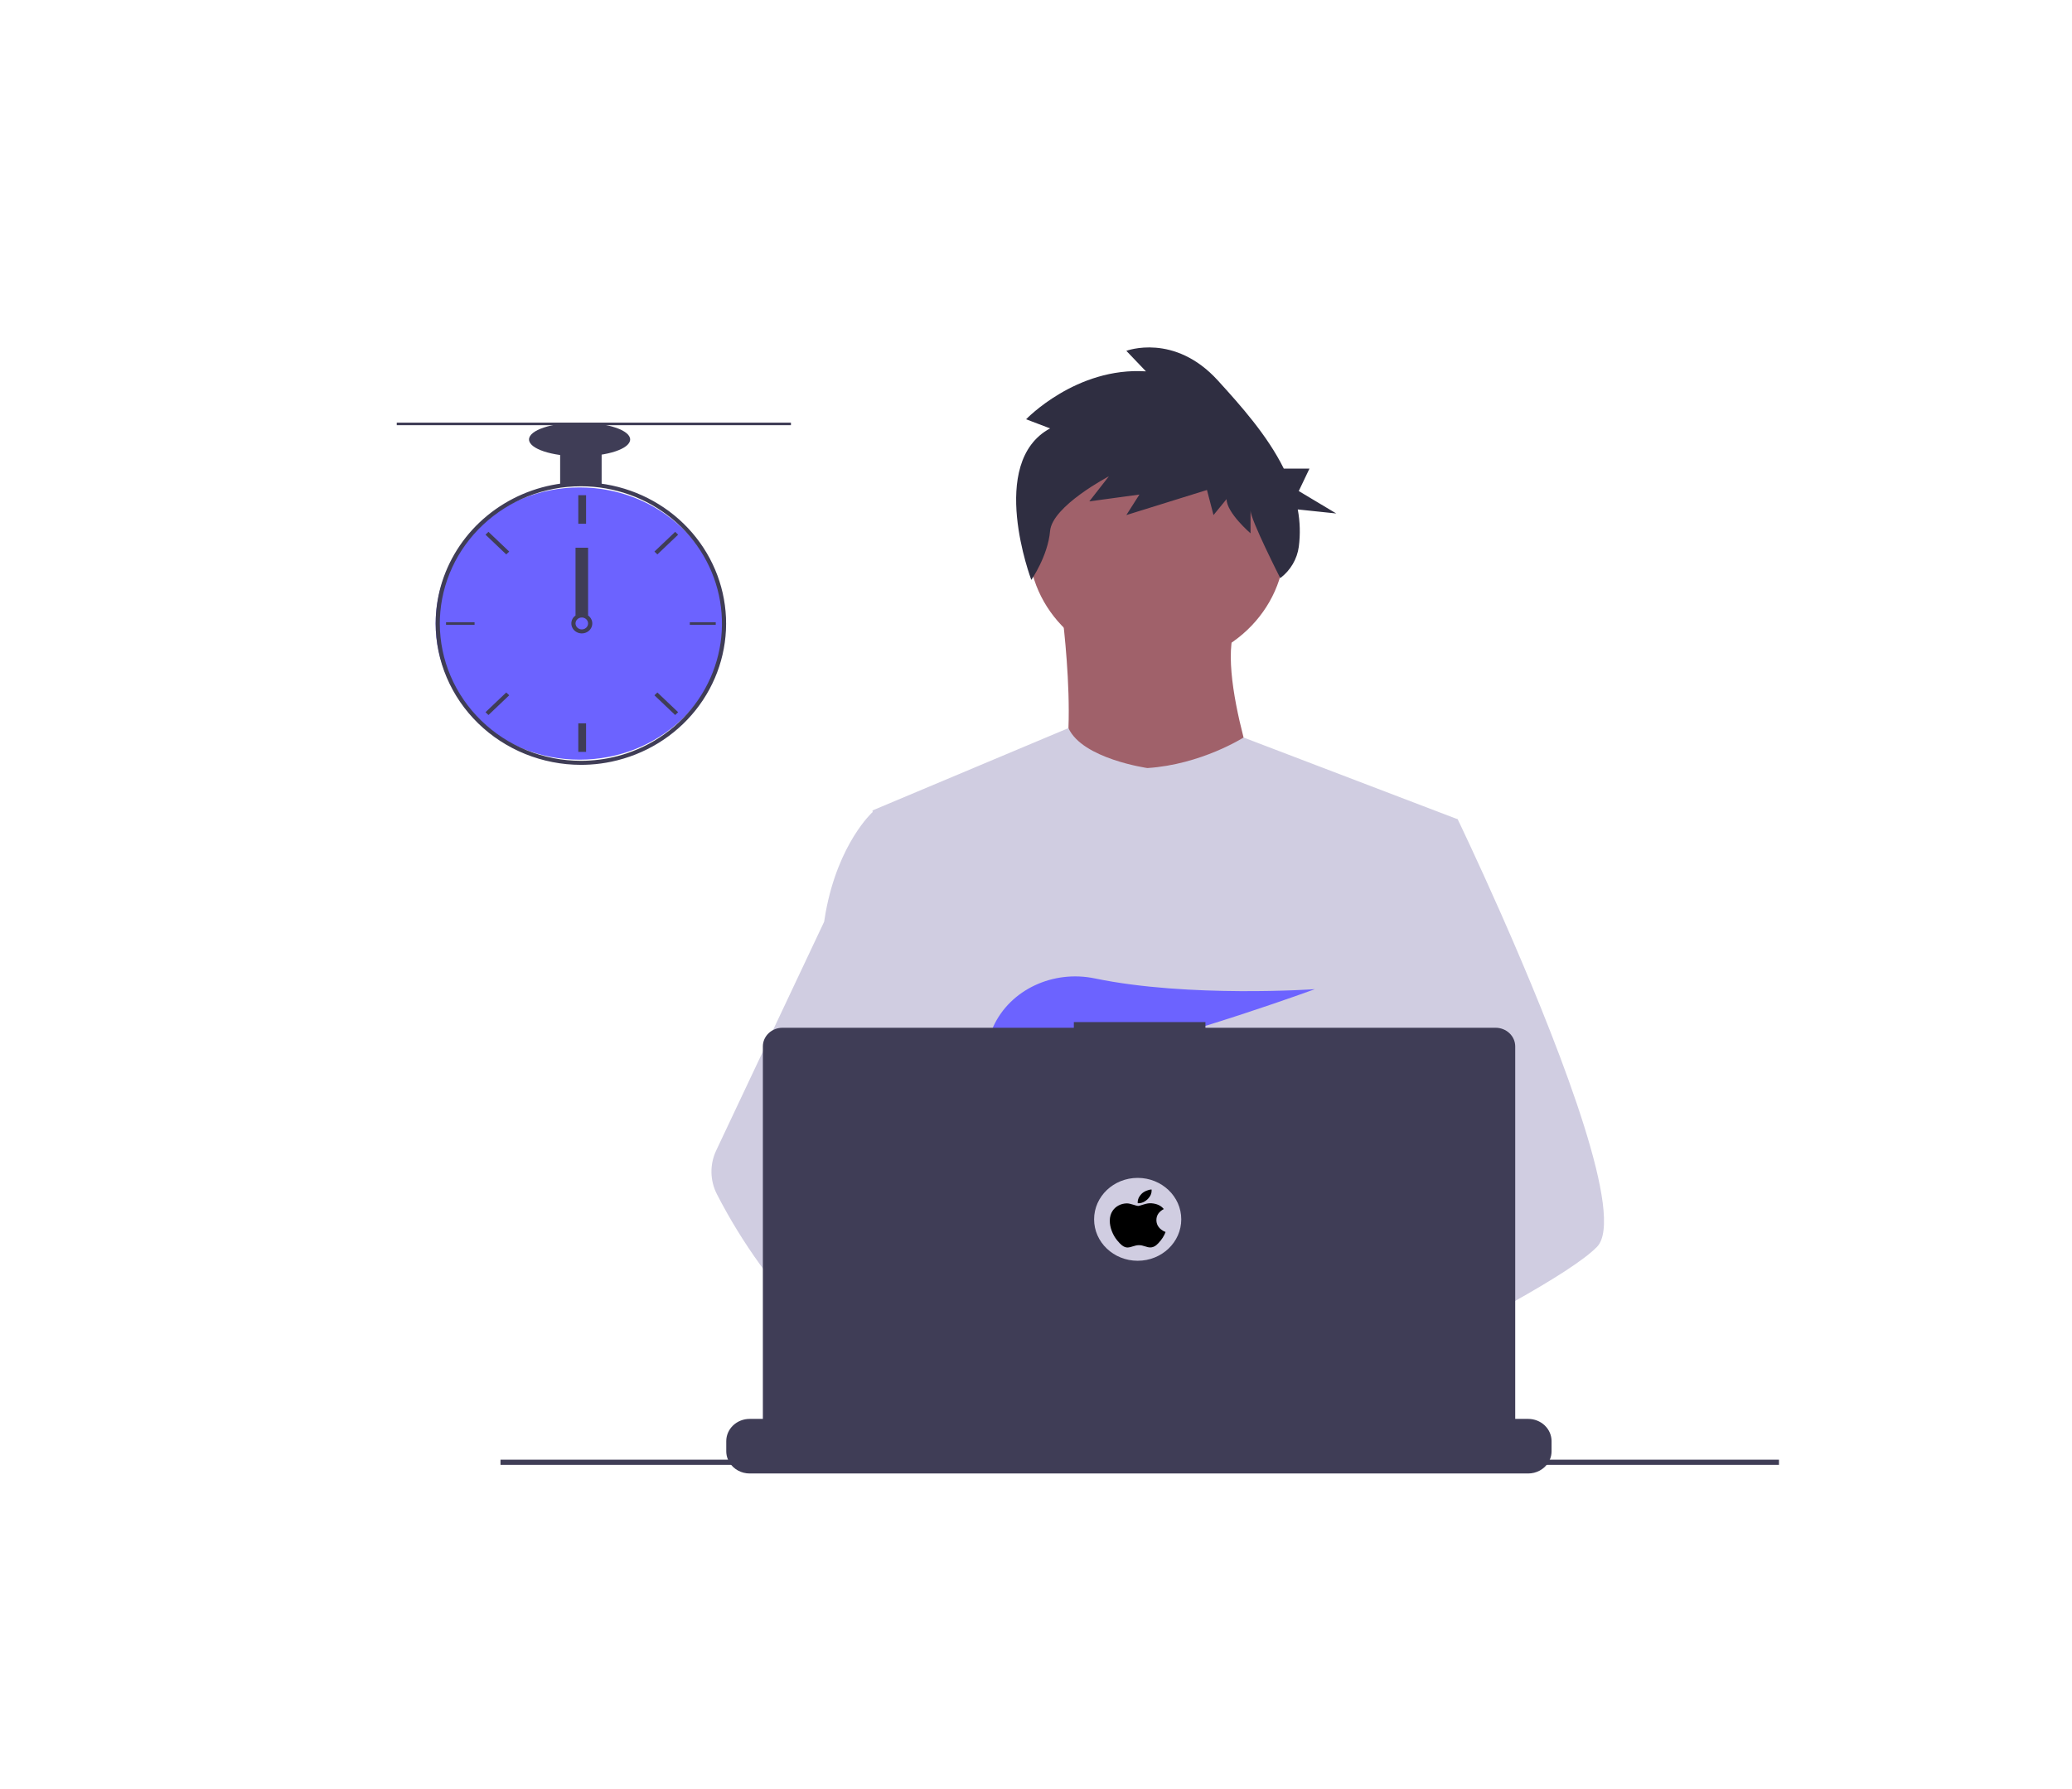 <svg width="799" height="690" viewBox="0 0 799 690" fill="none" xmlns="http://www.w3.org/2000/svg">
<g id="undraw_dev_productivity_umsq 1">
<path id="Vector" d="M686 563H193V565H686V563Z" fill="#3F3D56"/>
<path id="Vector_2" d="M223.5 293C254.152 293 279 269.495 279 240.5C279 211.505 254.152 188 223.5 188C192.848 188 168 211.505 168 240.5C168 269.495 192.848 293 223.5 293Z" fill="#6C63FF"/>
<path id="Vector_3" d="M231.2 186.444C226.419 185.852 221.581 185.852 216.8 186.444C206.149 187.805 196.123 192.111 187.912 198.851C179.7 205.591 173.647 214.482 170.472 224.469C169.028 229.021 168.21 233.738 168.04 238.499C168.016 239.161 168 239.83 168 240.5C168.015 254.95 173.92 268.804 184.418 279.021C194.917 289.239 209.152 294.986 224 295C225.192 295 226.384 294.961 227.56 294.891C230.321 294.722 233.064 294.353 235.768 293.785C248.68 291.083 260.195 284.027 268.28 273.864C276.364 263.701 280.499 251.084 279.952 238.242C279.405 225.4 274.213 213.159 265.293 203.681C256.372 194.203 244.297 188.098 231.2 186.444H231.2ZM241.528 290.624H241.52C237.01 292.122 232.316 293.031 227.56 293.326C226.384 293.404 225.192 293.443 224 293.443C209.578 293.426 195.751 287.842 185.553 277.917C175.355 267.992 169.618 254.536 169.6 240.5C169.6 239.83 169.616 239.161 169.64 238.499C170.19 224.82 176.155 211.879 186.288 202.383C196.42 192.888 209.934 187.575 224 187.557C236.888 187.558 249.357 192.011 259.186 200.124C269.015 208.238 275.565 219.483 277.67 231.858C279.774 244.232 277.296 256.932 270.677 267.694C264.058 278.457 253.728 286.583 241.528 290.624H241.528Z" fill="#3F3D56"/>
<path id="Vector_4" d="M226 191H223V202H226V191Z" fill="#3F3D56"/>
<path id="Vector_5" d="M188.359 205.135L187.216 206.221L195.216 213.83L196.359 212.743L188.359 205.135Z" fill="#3F3D56"/>
<path id="Vector_6" d="M172 240V241H183V240H172Z" fill="#3F3D56"/>
<path id="Vector_7" d="M187.216 274.698L188.359 275.785L196.359 268.176L195.216 267.089L187.216 274.698Z" fill="#3F3D56"/>
<path id="Vector_8" d="M252.36 212.743L253.503 213.83L261.503 206.221L260.36 205.135L252.36 212.743Z" fill="#3F3D56"/>
<path id="Vector_9" d="M266 240V241H276V240H266Z" fill="#3F3D56"/>
<path id="Vector_10" d="M253.503 267.089L252.36 268.176L260.36 275.785L261.503 274.698L253.503 267.089Z" fill="#3F3D56"/>
<path id="Vector_11" d="M226 279H223V290H226V279Z" fill="#3F3D56"/>
<path id="Vector_12" d="M232 173H216V187H232V173Z" fill="#3F3D56"/>
<path id="Vector_13" d="M223.5 176C234.27 176 243 173.09 243 169.5C243 165.91 234.27 163 223.5 163C212.73 163 204 165.91 204 169.5C204 173.09 212.73 176 223.5 176Z" fill="#3F3D56"/>
<g id="Clock_arrow">
<path id="Vector_14" d="M226.784 237.385C226.084 236.887 225.234 236.617 224.359 236.617C223.485 236.617 222.634 236.887 221.935 237.385C221.456 237.731 221.062 238.172 220.779 238.677C220.421 239.327 220.267 240.061 220.333 240.792C220.4 241.523 220.685 242.22 221.155 242.802C221.625 243.384 222.261 243.825 222.987 244.075C223.712 244.324 224.498 244.37 225.25 244.208C226.003 244.047 226.691 243.683 227.233 243.161C227.776 242.639 228.15 241.981 228.311 241.263C228.472 240.546 228.414 239.799 228.144 239.112C227.873 238.425 227.401 237.826 226.784 237.385H226.784ZM224.359 242.765C223.717 242.764 223.101 242.52 222.647 242.088C222.193 241.656 221.937 241.071 221.935 240.46C221.938 239.993 222.087 239.539 222.363 239.153C222.6 238.827 222.921 238.564 223.296 238.391C223.671 238.217 224.086 238.139 224.502 238.163C224.918 238.186 225.321 238.312 225.671 238.527C226.021 238.742 226.307 239.04 226.501 239.39C226.694 239.741 226.79 240.134 226.778 240.53C226.765 240.926 226.646 241.313 226.43 241.652C226.215 241.991 225.911 242.272 225.549 242.467C225.186 242.662 224.776 242.765 224.359 242.765V242.765Z" fill="#3F3D56"/>
<path id="Vector_15" d="M226.784 211.254H221.935V237.385H226.784V211.254Z" fill="#3F3D56"/>
</g>
<path id="Vector_16" d="M305 163H153V164H305V163Z" fill="#3F3D56"/>
<g id="Man">
<path id="Vector_17" d="M446.052 256.717C473.354 256.717 495.487 235.667 495.487 209.702C495.487 183.736 473.354 162.687 446.052 162.687C418.749 162.687 396.617 183.736 396.617 209.702C396.617 235.667 418.749 256.717 446.052 256.717Z" fill="#A0616A"/>
<path id="Vector_18" d="M409.154 233.209C409.154 233.209 418.468 299.984 404.139 307.479C389.81 314.974 489.397 315.656 489.397 315.656C489.397 315.656 467.187 257.739 477.217 240.023L409.154 233.209Z" fill="#A0616A"/>
<path id="Vector_19" d="M562.116 315.993L553.834 351.861L536.322 427.745L535.797 431.9L529.754 480.011L525.734 511.972L523.038 533.441C506.648 541.452 494.769 546.982 494.769 546.982C494.769 546.982 493.748 542.111 492.101 535.877C480.598 539.157 459.315 544.598 441.278 545.685C447.846 552.647 450.864 559.188 446.77 564.015C434.414 578.566 383.403 548.082 365.561 536.715C365.146 539.436 364.989 542.188 365.091 544.937L351.437 534.95L352.789 511.972L355.068 473.093L357.931 424.337C357.028 422.249 356.271 420.107 355.666 417.924C351.484 403.782 346.409 375.542 342.516 351.861C339.384 332.802 337.031 316.697 336.533 313.27C336.466 312.822 336.433 312.592 336.433 312.592L412.015 280.829C417.386 292.677 442.468 296.238 442.468 296.238C463.247 294.876 479.536 284.455 479.536 284.455L562.116 315.993Z" fill="#D0CDE1"/>
<path id="Vector_20" d="M500.504 533.358C500.504 533.358 497.304 534.4 492.101 535.877C480.598 539.157 459.315 544.598 441.278 545.685C425.749 546.631 412.626 544.355 410.226 534.72C409.198 530.577 410.657 527.169 413.836 524.369C423.329 516 448.121 513.001 467.785 511.972C473.338 511.684 478.474 511.55 482.749 511.499C490.01 511.409 494.769 511.55 494.769 511.55L494.884 511.972L500.504 533.358Z" fill="#A0616A"/>
<path id="Vector_21" d="M404.926 165.23L395.683 161.711C395.683 161.711 415.01 141.475 441.899 143.235L434.336 135.316C434.336 135.316 452.823 128.278 469.628 146.754C478.463 156.466 488.684 167.883 495.056 180.743H504.955L500.824 189.395L515.284 198.046L500.442 196.492C501.327 201.23 501.462 206.067 500.845 210.842C500.208 215.62 497.645 219.975 493.696 222.989V222.989C493.696 222.989 482.233 200.422 482.233 196.903V205.701C482.233 205.701 472.989 197.783 472.989 192.504L467.948 198.663L465.427 188.985L434.336 198.663L439.378 190.745L420.051 193.384L427.614 183.706C427.614 183.706 405.767 195.144 404.926 204.822C404.086 214.5 397.691 223.67 397.691 223.67C397.691 223.67 380.558 178.427 404.926 165.23Z" fill="#2F2E41"/>
<path id="Vector_22" d="M615.85 480.887C610.815 486.079 598.338 493.898 583.212 502.363C577.585 505.508 571.595 508.75 565.484 511.972C550.903 519.663 535.636 527.284 523.038 533.441C506.648 541.452 494.769 546.983 494.769 546.983C494.769 546.983 493.748 542.111 492.101 535.877C489.896 527.534 486.575 516.748 483.113 511.972C482.991 511.806 482.871 511.652 482.749 511.499C481.741 510.239 480.726 509.504 479.724 509.504L529.754 480.011L551.374 467.263L535.797 431.9L516.262 387.543L528.053 351.861L539.905 315.993H562.116C562.116 315.993 569.471 331.261 578.876 352.551C580.281 355.735 581.733 359.053 583.212 362.48C602.559 407.234 626.68 469.73 615.85 480.887Z" fill="#D0CDE1"/>
<path id="Vector_23" d="M446.77 564.015C434.414 578.566 383.403 548.082 365.561 536.715C361.676 534.24 359.363 532.674 359.363 532.674L375.686 511.972L380.855 505.419C380.855 505.419 385.48 507.752 392.317 511.55C392.566 511.691 392.815 511.831 393.07 511.972C398.966 515.265 406.368 519.567 413.836 524.369C424.142 530.999 434.562 538.562 441.278 545.685C447.846 552.647 450.864 559.188 446.77 564.015Z" fill="#A0616A"/>
<path id="Vector_24" d="M392.317 511.55C390.493 511.543 388.671 511.685 386.872 511.972C371.417 514.497 366.859 527.802 365.561 536.715C365.146 539.436 364.989 542.188 365.091 544.937L351.437 534.95L346.463 531.312C334.49 527.342 323.821 520.29 314.571 511.972C306.546 504.628 299.347 496.51 293.092 487.747C286.861 479.111 281.307 470.05 276.474 460.639C275.125 458.013 274.4 455.137 274.35 452.214C274.3 449.292 274.927 446.395 276.185 443.728L293.092 407.893L317.804 355.518C317.986 354.271 318.185 353.052 318.402 351.861C323.303 325.136 336.432 313.27 336.432 313.27H346.463L353.172 351.861L361.508 399.805L355.666 417.924L342.167 459.769L355.067 473.093L392.317 511.55Z" fill="#D0CDE1"/>
<path id="Vector_25" d="M403.669 399.844L412.244 409.357C415.43 408.78 418.756 408.101 422.183 407.339L419.72 399.844L425.742 406.525C462.042 398.034 507.036 381.526 507.036 381.526C507.036 381.526 458.46 384.913 422.191 377.377C406.144 374.043 389.633 381.608 383.048 395.92C379.221 404.238 379.822 411.445 393.397 411.445C397.984 411.37 402.558 410.961 407.079 410.221L403.669 399.844Z" fill="#6C63FF"/>
<path id="Vector_26" d="M437.701 459.635C446.983 459.635 454.508 452.479 454.508 443.652C454.508 434.824 446.983 427.668 437.701 427.668C428.42 427.668 420.895 434.824 420.895 443.652C420.895 452.479 428.42 459.635 437.701 459.635Z" stroke="#D0CDE1" stroke-width="2" stroke-miterlimit="10"/>
</g>
<g id="Computer">
<path id="Vector_27" d="M598.311 555.853V559.734C598.313 560.799 598.105 561.855 597.699 562.847C597.518 563.29 597.3 563.717 597.047 564.126C596.245 565.405 595.109 566.464 593.747 567.199C592.386 567.934 590.848 568.321 589.282 568.32H289.085C287.52 568.321 285.981 567.934 284.62 567.199C283.259 566.464 282.122 565.405 281.321 564.126C281.067 563.717 280.849 563.29 280.669 562.847C280.262 561.855 280.054 560.799 280.057 559.734V555.853C280.056 554.725 280.29 553.608 280.743 552.567C281.197 551.525 281.862 550.578 282.7 549.781C283.539 548.983 284.534 548.351 285.63 547.919C286.725 547.488 287.9 547.266 289.085 547.266H306.389V545.457C306.389 545.41 306.399 545.363 306.418 545.32C306.437 545.276 306.464 545.237 306.499 545.204C306.534 545.17 306.576 545.144 306.621 545.126C306.667 545.108 306.716 545.099 306.766 545.099H315.794C315.843 545.099 315.892 545.108 315.938 545.126C315.984 545.144 316.025 545.17 316.06 545.204C316.095 545.237 316.123 545.276 316.142 545.32C316.161 545.363 316.171 545.41 316.17 545.457V547.266H321.811V545.457C321.811 545.41 321.82 545.363 321.839 545.32C321.858 545.276 321.886 545.237 321.921 545.204C321.956 545.17 321.997 545.144 322.043 545.126C322.089 545.108 322.138 545.099 322.187 545.099H331.216C331.265 545.099 331.314 545.108 331.36 545.126C331.405 545.144 331.447 545.17 331.482 545.204C331.517 545.237 331.545 545.276 331.564 545.32C331.582 545.363 331.592 545.41 331.592 545.457V547.266H337.239V545.457C337.239 545.41 337.249 545.363 337.268 545.32C337.286 545.276 337.314 545.237 337.349 545.204C337.384 545.17 337.426 545.144 337.471 545.126C337.517 545.108 337.566 545.099 337.616 545.099H346.644C346.693 545.099 346.742 545.108 346.788 545.126C346.834 545.144 346.875 545.17 346.91 545.204C346.945 545.237 346.973 545.276 346.992 545.32C347.011 545.363 347.02 545.41 347.02 545.457V547.266H352.661V545.457C352.661 545.41 352.67 545.363 352.689 545.32C352.708 545.276 352.736 545.237 352.771 545.204C352.806 545.17 352.847 545.144 352.893 545.126C352.939 545.108 352.988 545.099 353.037 545.099H362.066C362.115 545.099 362.164 545.108 362.21 545.126C362.255 545.144 362.297 545.17 362.332 545.204C362.367 545.237 362.395 545.276 362.414 545.32C362.432 545.363 362.442 545.41 362.442 545.457V547.266H368.082V545.457C368.082 545.41 368.092 545.363 368.111 545.32C368.13 545.276 368.157 545.237 368.192 545.204C368.227 545.17 368.269 545.144 368.315 545.126C368.36 545.108 368.409 545.099 368.459 545.099H377.487C377.537 545.099 377.586 545.108 377.631 545.126C377.677 545.144 377.719 545.17 377.754 545.204C377.788 545.237 377.816 545.276 377.835 545.32C377.854 545.363 377.864 545.41 377.864 545.457V547.266H383.511V545.457C383.511 545.41 383.52 545.363 383.539 545.32C383.558 545.276 383.586 545.237 383.621 545.204C383.656 545.17 383.697 545.144 383.743 545.126C383.789 545.108 383.838 545.099 383.887 545.099H392.915C392.965 545.099 393.014 545.108 393.06 545.126C393.105 545.144 393.147 545.17 393.182 545.204C393.217 545.237 393.245 545.276 393.263 545.32C393.282 545.363 393.292 545.41 393.292 545.457V547.266H398.932V545.457C398.932 545.41 398.942 545.363 398.961 545.32C398.98 545.276 399.007 545.237 399.042 545.204C399.077 545.17 399.119 545.144 399.164 545.126C399.21 545.108 399.259 545.099 399.309 545.099H470.03C470.08 545.099 470.129 545.108 470.174 545.126C470.22 545.144 470.262 545.17 470.297 545.204C470.332 545.237 470.359 545.276 470.378 545.32C470.397 545.363 470.407 545.41 470.407 545.457V547.266H476.054V545.457C476.054 545.41 476.063 545.363 476.082 545.32C476.101 545.276 476.129 545.237 476.164 545.204C476.199 545.17 476.24 545.144 476.286 545.126C476.332 545.108 476.381 545.099 476.43 545.099H485.459C485.558 545.1 485.653 545.138 485.724 545.205C485.794 545.272 485.834 545.362 485.835 545.457V547.266H491.475V545.457C491.475 545.41 491.485 545.363 491.504 545.32C491.523 545.276 491.55 545.237 491.585 545.204C491.62 545.17 491.662 545.144 491.708 545.126C491.753 545.108 491.802 545.099 491.852 545.099H500.88C500.93 545.099 500.979 545.108 501.024 545.126C501.07 545.144 501.112 545.17 501.147 545.204C501.182 545.237 501.209 545.276 501.228 545.32C501.247 545.363 501.257 545.41 501.257 545.457V547.266H506.897V545.457C506.897 545.41 506.907 545.363 506.925 545.32C506.944 545.276 506.972 545.237 507.007 545.204C507.042 545.17 507.083 545.144 507.129 545.126C507.175 545.108 507.224 545.099 507.273 545.099H516.302C516.351 545.099 516.4 545.108 516.446 545.126C516.492 545.144 516.533 545.17 516.568 545.204C516.603 545.237 516.631 545.276 516.65 545.32C516.669 545.363 516.678 545.41 516.678 545.457V547.266H522.325V545.457C522.325 545.41 522.335 545.363 522.354 545.32C522.373 545.276 522.4 545.237 522.435 545.204C522.47 545.17 522.512 545.144 522.558 545.126C522.603 545.108 522.652 545.099 522.702 545.099H531.73C531.829 545.1 531.923 545.138 531.993 545.206C532.062 545.273 532.1 545.363 532.1 545.457V547.266H537.747V545.457C537.747 545.41 537.756 545.363 537.775 545.32C537.794 545.276 537.822 545.237 537.857 545.204C537.892 545.17 537.933 545.144 537.979 545.126C538.025 545.108 538.074 545.099 538.123 545.099H547.152C547.201 545.099 547.25 545.108 547.296 545.126C547.342 545.144 547.383 545.17 547.418 545.204C547.453 545.237 547.481 545.276 547.5 545.32C547.519 545.363 547.528 545.41 547.528 545.457V547.266H553.168V545.457C553.168 545.41 553.178 545.363 553.197 545.32C553.216 545.276 553.244 545.237 553.279 545.204C553.313 545.17 553.355 545.144 553.401 545.126C553.446 545.108 553.495 545.099 553.545 545.099H562.573C562.623 545.099 562.672 545.108 562.717 545.126C562.763 545.144 562.805 545.17 562.84 545.204C562.875 545.237 562.902 545.276 562.921 545.32C562.94 545.363 562.95 545.41 562.95 545.457V547.266H589.282C590.468 547.266 591.642 547.488 592.738 547.919C593.833 548.351 594.828 548.983 595.667 549.781C596.505 550.578 597.17 551.525 597.624 552.567C598.078 553.608 598.311 554.725 598.311 555.853V555.853Z" fill="#3F3D56"/>
<path id="Vector_28" d="M576.726 396.407H464.833V394.214H414.097V396.407H301.743C299.736 396.407 297.81 397.165 296.391 398.515C294.972 399.865 294.174 401.696 294.174 403.605V549.319C294.174 551.228 294.972 553.059 296.391 554.409C297.81 555.759 299.736 556.517 301.743 556.517H576.726C578.733 556.517 580.658 555.759 582.078 554.409C583.497 553.059 584.294 551.228 584.294 549.319V403.605C584.294 402.66 584.099 401.724 583.718 400.85C583.338 399.977 582.78 399.184 582.078 398.515C581.375 397.847 580.54 397.316 579.622 396.955C578.704 396.593 577.72 396.407 576.726 396.407V396.407Z" fill="#3F3D56"/>
</g>
<g id="Apple_logo">
<path id="Vector_29" d="M438.71 486.279C447.992 486.279 455.516 479.123 455.516 470.296C455.516 461.468 447.992 454.312 438.71 454.312C429.428 454.312 421.903 461.468 421.903 470.296C421.903 479.123 429.428 486.279 438.71 486.279Z" fill="#D0CDE1"/>
<path id="path4" d="M449.015 476.226C448.629 477.008 448.172 477.727 447.642 478.389C446.92 479.291 446.329 479.915 445.873 480.262C445.167 480.831 444.41 481.122 443.6 481.139C443.018 481.139 442.317 480.994 441.5 480.7C440.681 480.407 439.928 480.262 439.239 480.262C438.517 480.262 437.743 480.407 436.915 480.7C436.085 480.994 435.417 481.147 434.906 481.163C434.129 481.192 433.354 480.892 432.581 480.262C432.088 479.885 431.471 479.238 430.731 478.323C429.938 477.345 429.286 476.211 428.775 474.918C428.228 473.521 427.954 472.169 427.954 470.86C427.954 469.36 428.323 468.067 429.064 466.983C429.646 466.112 430.421 465.426 431.39 464.922C432.36 464.417 433.407 464.16 434.535 464.144C435.152 464.144 435.961 464.311 436.967 464.64C437.97 464.97 438.614 465.137 438.896 465.137C439.108 465.137 439.823 464.942 441.036 464.552C442.183 464.19 443.151 464.04 443.944 464.099C446.092 464.251 447.706 464.993 448.78 466.33C446.858 467.351 445.908 468.78 445.927 470.613C445.944 472.04 446.535 473.229 447.697 474.172C448.224 474.61 448.812 474.948 449.466 475.189C449.324 475.549 449.174 475.894 449.015 476.226V476.226ZM444.087 459.235C444.087 460.354 443.62 461.399 442.69 462.366C441.568 463.516 440.21 464.18 438.738 464.076C438.719 463.941 438.708 463.8 438.708 463.651C438.708 462.577 439.242 461.427 440.19 460.487C440.663 460.011 441.265 459.616 441.995 459.3C442.723 458.989 443.412 458.817 444.06 458.787C444.079 458.937 444.087 459.087 444.087 459.235V459.235Z" fill="black"/>
</g>
</g>
</svg>

